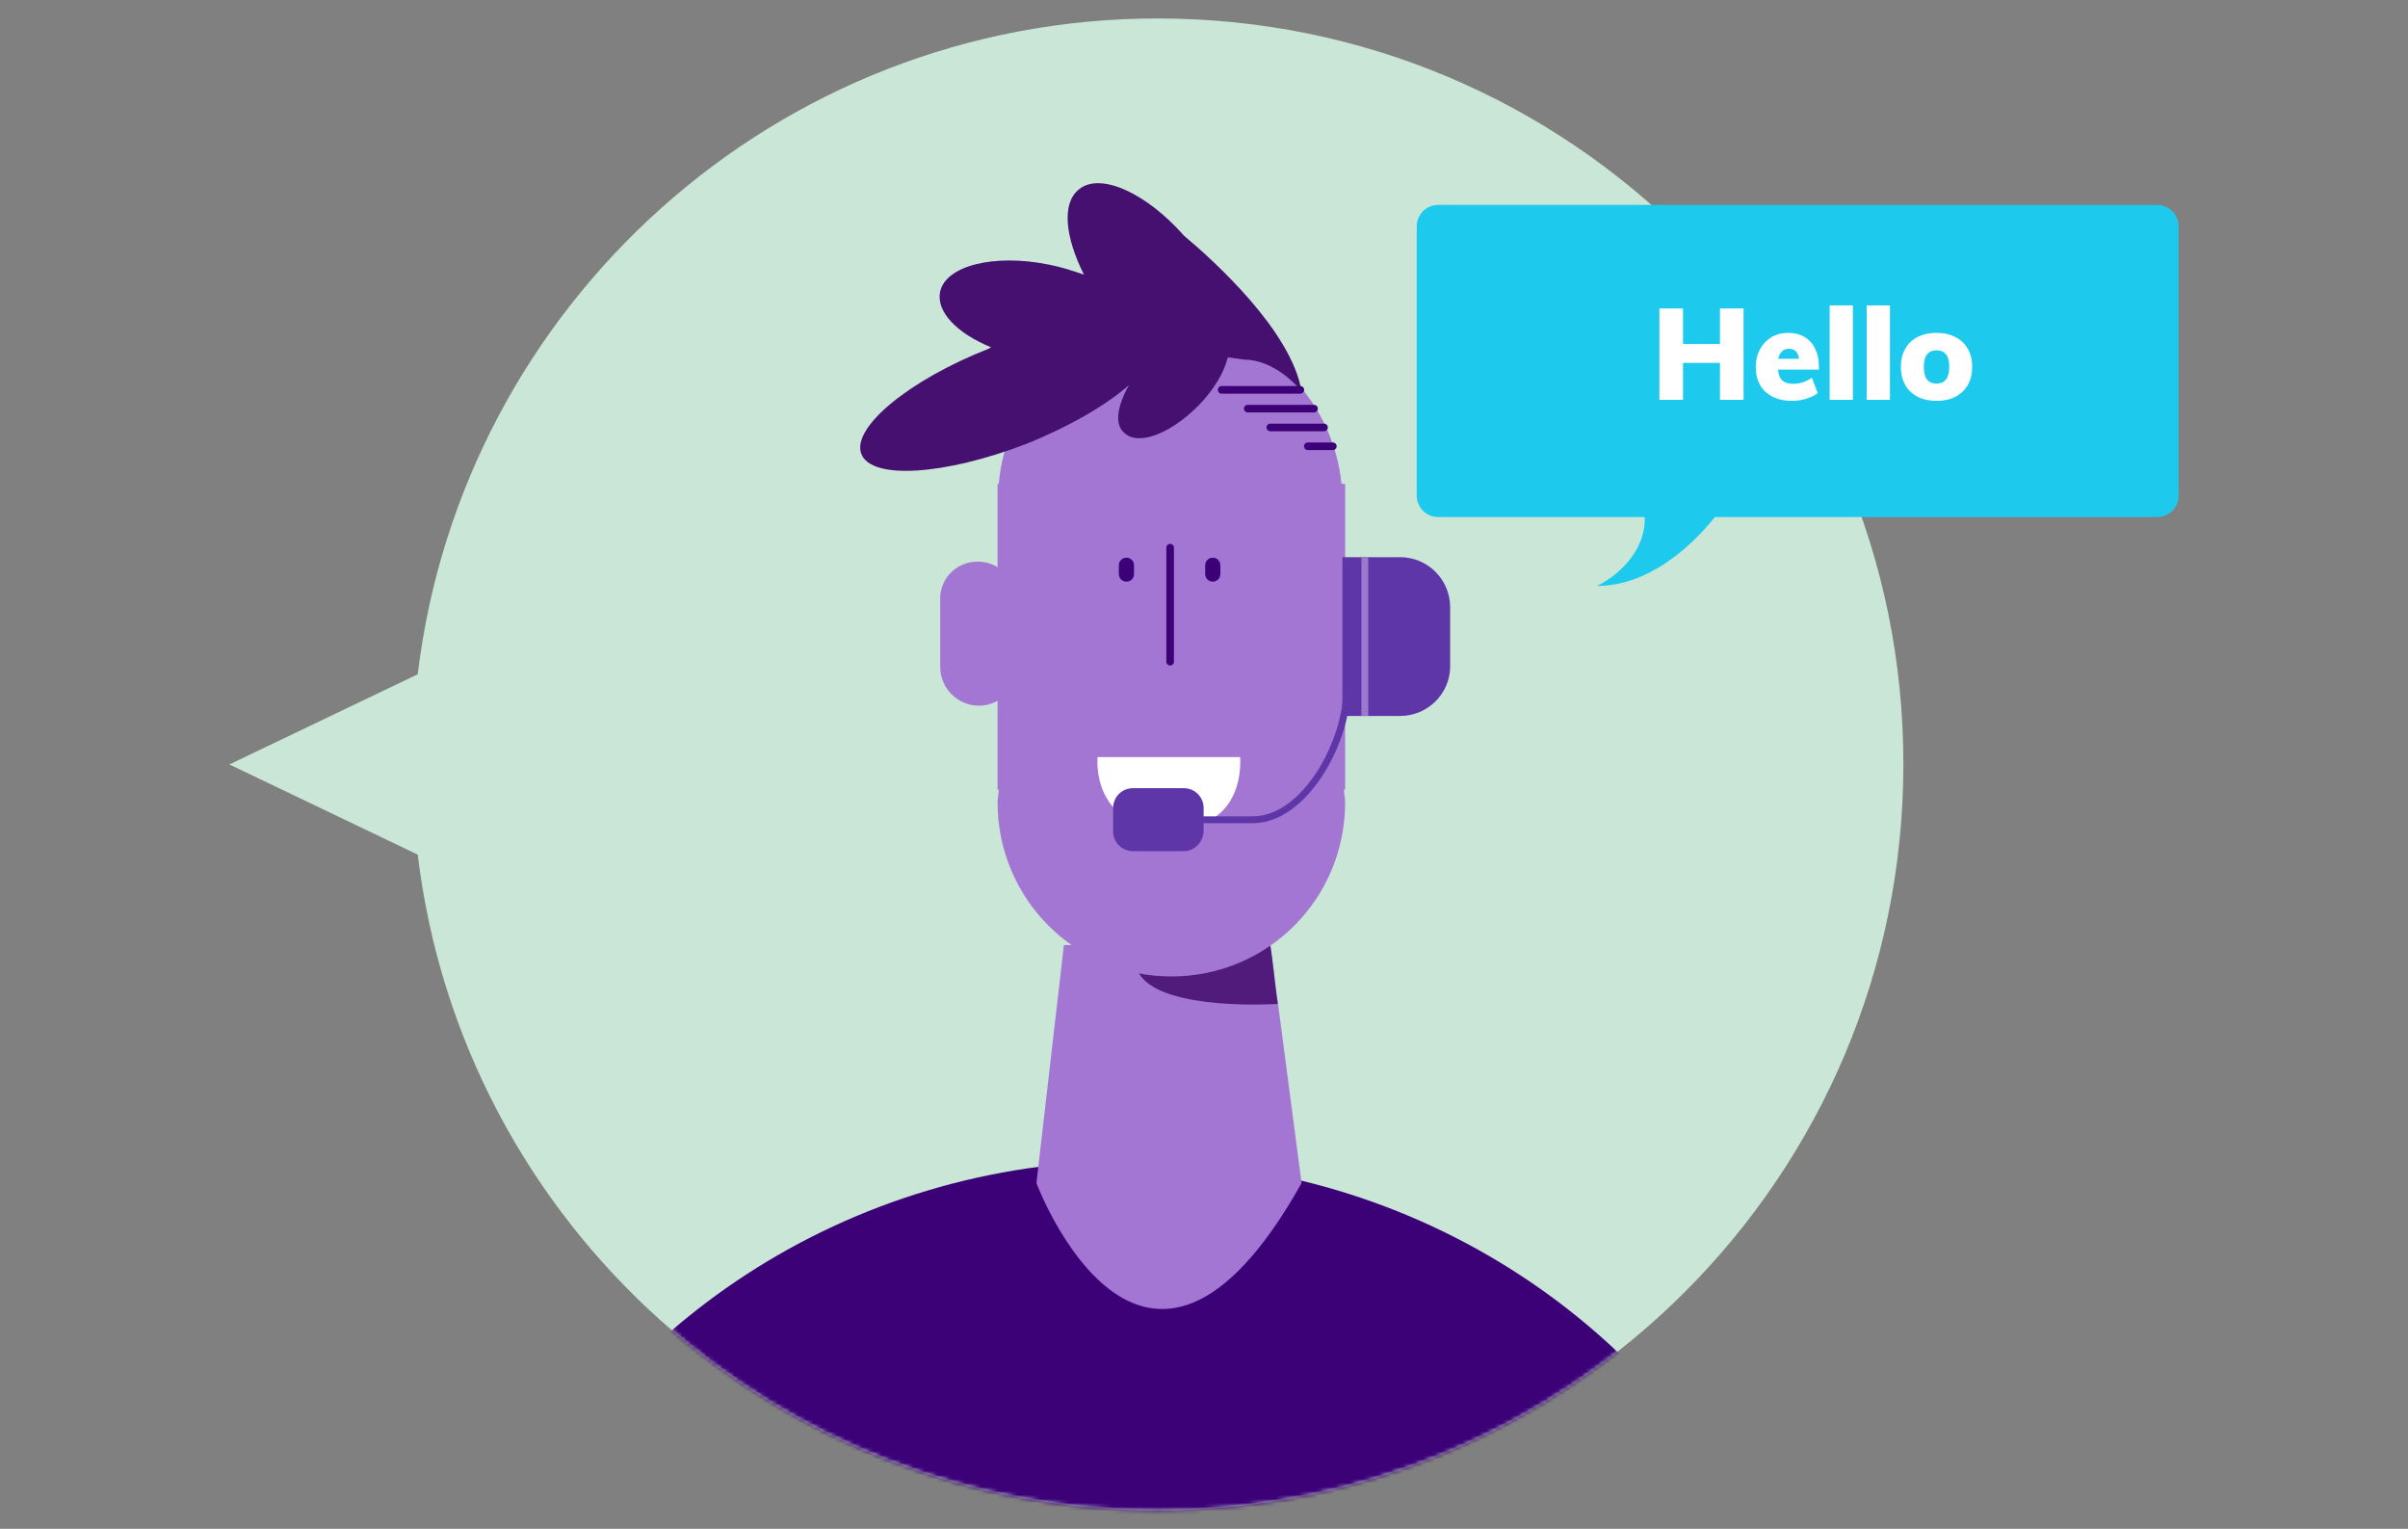 <svg width="605" height="384" viewBox="0 0 605 384" fill="none" xmlns="http://www.w3.org/2000/svg">
<rect x="0" y="0" width="605" height="384" fill="#808080" stroke="none"/>
<g clip-path="url(#clip0_1_609)">
<mask id="mask0_1_609" style="mask-type:luminance" maskUnits="userSpaceOnUse" x="52" y="0" width="501" height="384">
<path d="M552.5 0.556H52.5V383.554H552.5V0.556Z" fill="white"/>
</mask>
<g mask="url(#mask0_1_609)">
<g opacity="0.8">
<path d="M290.881 4.634C195.155 4.634 116.106 76.595 104.952 169.364L57.63 192.015L104.952 214.665C116.106 307.543 195.155 379.395 290.881 379.395C394.296 379.395 478.218 295.513 478.218 191.906C478.218 88.299 394.405 4.634 290.881 4.634Z" fill="#DCFFEB"/>
</g>
<mask id="mask1_1_609" style="mask-type:alpha" maskUnits="userSpaceOnUse" x="57" y="4" width="422" height="376">
<path d="M290.881 4.634C195.155 4.634 116.106 76.595 104.952 169.364L57.63 192.015L104.952 214.665C116.106 307.543 195.155 379.395 290.881 379.395C394.296 379.395 478.218 295.513 478.218 191.906C478.218 88.299 394.405 4.634 290.881 4.634Z" fill="#DCFFEB"/>
</mask>
<g mask="url(#mask1_1_609)">
<mask id="mask2_1_609" style="mask-type:luminance" maskUnits="userSpaceOnUse" x="52" y="31" width="501" height="384">
<path d="M52.5 31.196H552.5V414.194H52.5V31.196Z" fill="white"/>
</mask>
<g mask="url(#mask2_1_609)">
<path d="M284.611 291.543C212.922 291.543 151.262 333.322 123.883 394.218H445.301C417.922 333.322 356.262 291.543 284.611 291.543Z" fill="#3C0077"/>
<path d="M267.299 237.386L260.397 297.178C260.397 297.178 287.09 368.32 327.014 297.178L319.159 237.386H267.299Z" fill="#A376D3"/>
<path d="M316.948 228.245C319.464 234.225 320.075 246.488 321.029 252.162C321.029 252.162 292.734 254.066 286.442 244.926C283.925 241.155 283.315 235.786 285.184 231.406C290.56 221.619 312.562 217.848 316.948 228.245Z" fill="#511B7B"/>
<path d="M337.043 121.534C334.831 99.483 316.605 81.888 293.992 81.888C271.38 81.888 252.809 99.216 250.94 121.534H250.635V198.35H250.94C250.94 199.302 250.635 200.559 250.635 201.51C250.635 225.733 270.121 245.27 294.297 245.27C318.511 245.27 337.959 225.771 337.959 201.51C337.959 200.254 337.653 199.302 337.653 198.35H337.959V121.534H337.043Z" fill="#A376D3"/>
<path d="M255.059 149.868C254.754 144.841 250.673 141.071 245.64 141.071C240.607 141.071 236.527 144.841 236.222 149.868V166.854V167.502C236.222 172.871 240.607 177.251 245.946 177.251C251.283 177.251 255.669 172.833 255.669 167.502V166.854L255.059 149.868Z" fill="#A376D3"/>
<path d="M352.449 149.868C352.144 144.841 348.064 141.071 343.03 141.071C337.997 141.071 333.917 144.841 333.612 149.868V166.854V167.502C333.612 172.871 337.997 177.251 343.335 177.251C348.673 177.251 353.059 172.833 353.059 167.502V166.854L352.449 149.868Z" fill="#A376D3"/>
<path d="M293.992 167.158C293.458 167.158 293.039 166.739 293.039 166.207V137.568C293.039 137.034 293.458 136.615 293.992 136.615C294.526 136.615 294.945 137.034 294.945 137.568V166.207C294.945 166.739 294.526 167.158 293.992 167.158Z" fill="#3C0077"/>
<path d="M304.707 146.098C303.639 146.098 302.8 145.261 302.8 144.195V141.985C302.8 140.957 303.639 140.082 304.707 140.082C305.775 140.082 306.614 140.919 306.614 141.985V144.195C306.614 145.261 305.736 146.098 304.707 146.098Z" fill="#3C0077"/>
<path d="M283.01 146.098C281.942 146.098 281.103 145.261 281.103 144.195V141.985C281.103 140.957 281.942 140.082 283.01 140.082C284.077 140.082 284.916 140.919 284.916 141.985V144.195C284.916 145.261 284.077 146.098 283.01 146.098Z" fill="#3C0077"/>
<path d="M297.462 59.19C288.043 48.488 276.413 43.156 271.074 47.574C266.689 51.04 267.604 59.532 272.332 68.977C269.511 68.025 266.689 67.073 263.524 66.464C249.682 63.646 237.441 66.768 236.183 73.395C235.229 78.422 240.568 83.792 249.072 87.258C248.766 87.258 248.461 87.562 248.461 87.562C228.366 95.446 213.914 107.404 216.392 113.992C218.909 120.62 237.441 119.362 257.88 111.479C268.862 107.062 277.976 101.729 283.658 96.702C280.836 101.729 279.882 106.452 282.399 108.661C285.869 112.127 294.03 108.965 300.932 102.035C305.012 97.959 307.529 93.542 308.482 89.771C310.999 90.076 312.867 90.419 314.125 90.419C321.675 91.37 327.014 98.302 327.014 98.302C324.498 83.145 305.012 65.512 297.462 59.19Z" fill="#461070"/>
<path d="M326.71 98.874H306.919C306.386 98.874 305.966 98.455 305.966 97.922C305.966 97.388 306.386 96.969 306.919 96.969H326.71C327.244 96.969 327.664 97.388 327.664 97.922C327.664 98.455 327.206 98.874 326.71 98.874Z" fill="#3C0077"/>
<path d="M330.141 103.595H313.477C312.944 103.595 312.524 103.177 312.524 102.644C312.524 102.111 312.944 101.692 313.477 101.692H330.141C330.675 101.692 331.094 102.111 331.094 102.644C331.094 103.177 330.675 103.595 330.141 103.595Z" fill="#3C0077"/>
<path d="M332.658 108.318H319.158C318.625 108.318 318.206 107.899 318.206 107.367C318.206 106.833 318.625 106.414 319.158 106.414H332.658C333.192 106.414 333.611 106.833 333.611 107.367C333.611 107.899 333.192 108.318 332.658 108.318Z" fill="#3C0077"/>
<path d="M334.869 113.041H328.577C328.043 113.041 327.623 112.622 327.623 112.089C327.623 111.556 328.043 111.137 328.577 111.137H334.869C335.403 111.137 335.822 111.556 335.822 112.089C335.822 112.622 335.403 113.041 334.869 113.041Z" fill="#3C0077"/>
<path d="M275.764 190.161H311.571C311.571 190.161 313.439 208.747 293.648 208.099C273.896 207.795 275.764 190.161 275.764 190.161Z" fill="white"/>
<path d="M351.785 179.832H337.275V139.95H351.785C358.716 139.95 364.347 145.585 364.347 152.521V167.369C364.347 174.197 358.716 179.832 351.785 179.832Z" fill="#5F36A8"/>
<path d="M314.749 206.784H298.506C298.073 206.784 297.639 206.351 297.639 205.917C297.639 205.484 298.073 205.05 298.506 205.05H306.627H314.749C327.31 205.05 337.489 185.91 337.489 173.338V164.235C337.489 163.801 337.922 163.368 338.355 163.368C338.789 163.368 339.222 163.801 339.222 164.235V173.338C339.222 186.885 328.285 206.784 314.749 206.784Z" fill="#5F36A8"/>
<path d="M297.426 213.799H284.649C281.942 213.799 279.668 211.631 279.668 208.813V202.961C279.668 200.252 281.834 197.976 284.649 197.976H297.426C300.134 197.976 302.408 200.143 302.408 202.961V208.813C302.3 211.523 300.134 213.799 297.426 213.799Z" fill="#5F36A8"/>
<path d="M343.774 139.95H342.042V179.832H343.774V139.95Z" fill="#9C79CD"/>
</g>
</g>
<path d="M361.323 51.469C358.356 51.469 355.951 53.875 355.951 56.841V124.497C355.951 127.463 358.356 129.869 361.323 129.869H413.237C413.516 139.086 405.418 145.228 401.24 147.178C413.801 147.178 424.491 137.83 430.858 129.869H541.994C544.961 129.869 547.366 127.463 547.366 124.496V56.841C547.366 53.875 544.961 51.469 541.994 51.469H361.323Z" fill="#1DCAEE"/>
<path d="M432.135 77.483H438.065V100.432H432.135V91.149H422.852V100.432H416.922V77.483H422.852V86.412H432.135V77.483Z" fill="white"/>
<path d="M456.992 92.826H446.71C446.817 94.094 447.182 95.007 447.806 95.566C448.429 96.125 449.342 96.404 450.545 96.404C451.362 96.404 452.178 96.275 452.995 96.017C453.811 95.738 454.553 95.362 455.219 94.889L456.701 98.757C455.885 99.358 454.896 99.831 453.736 100.175C452.576 100.519 451.416 100.691 450.255 100.691C448.386 100.691 446.764 100.347 445.388 99.659C444.013 98.972 442.96 97.994 442.23 96.726C441.499 95.437 441.134 93.922 441.134 92.181C441.134 90.527 441.477 89.055 442.165 87.766C442.874 86.455 443.841 85.434 445.066 84.704C446.312 83.973 447.73 83.608 449.32 83.608C450.867 83.608 452.221 83.952 453.382 84.639C454.542 85.327 455.434 86.316 456.057 87.605C456.68 88.872 456.992 90.355 456.992 92.053V92.826ZM449.482 87.605C448.042 87.605 447.14 88.443 446.774 90.119H451.996C451.781 88.443 450.943 87.605 449.482 87.605Z" fill="white"/>
<path d="M459.69 76.71H465.524V100.432H459.69V76.71Z" fill="white"/>
<path d="M469.007 76.71H474.84V100.432H469.007V76.71Z" fill="white"/>
<path d="M486.575 100.691C484.749 100.691 483.159 100.347 481.805 99.659C480.451 98.972 479.409 97.983 478.679 96.694C477.948 95.405 477.583 93.89 477.583 92.149C477.583 90.409 477.948 88.894 478.679 87.605C479.409 86.315 480.451 85.327 481.805 84.639C483.159 83.952 484.749 83.608 486.575 83.608C488.381 83.608 489.949 83.963 491.281 84.671C492.635 85.359 493.677 86.348 494.408 87.637C495.138 88.904 495.503 90.409 495.503 92.149C495.503 93.89 495.138 95.405 494.408 96.694C493.677 97.962 492.635 98.95 491.281 99.659C489.949 100.347 488.381 100.691 486.575 100.691ZM486.575 96.339C488.681 96.339 489.734 94.943 489.734 92.149C489.734 90.731 489.466 89.689 488.928 89.023C488.413 88.335 487.629 87.992 486.575 87.992C485.501 87.992 484.696 88.335 484.158 89.023C483.621 89.689 483.352 90.731 483.352 92.149C483.352 93.589 483.621 94.653 484.158 95.34C484.696 96.006 485.501 96.339 486.575 96.339Z" fill="white"/>
</g>
</g>
<defs>
<clipPath id="clip0_1_609">
<rect width="605" height="382.99" fill="white" transform="translate(0 0.56)"/>
</clipPath>
</defs>
</svg>
